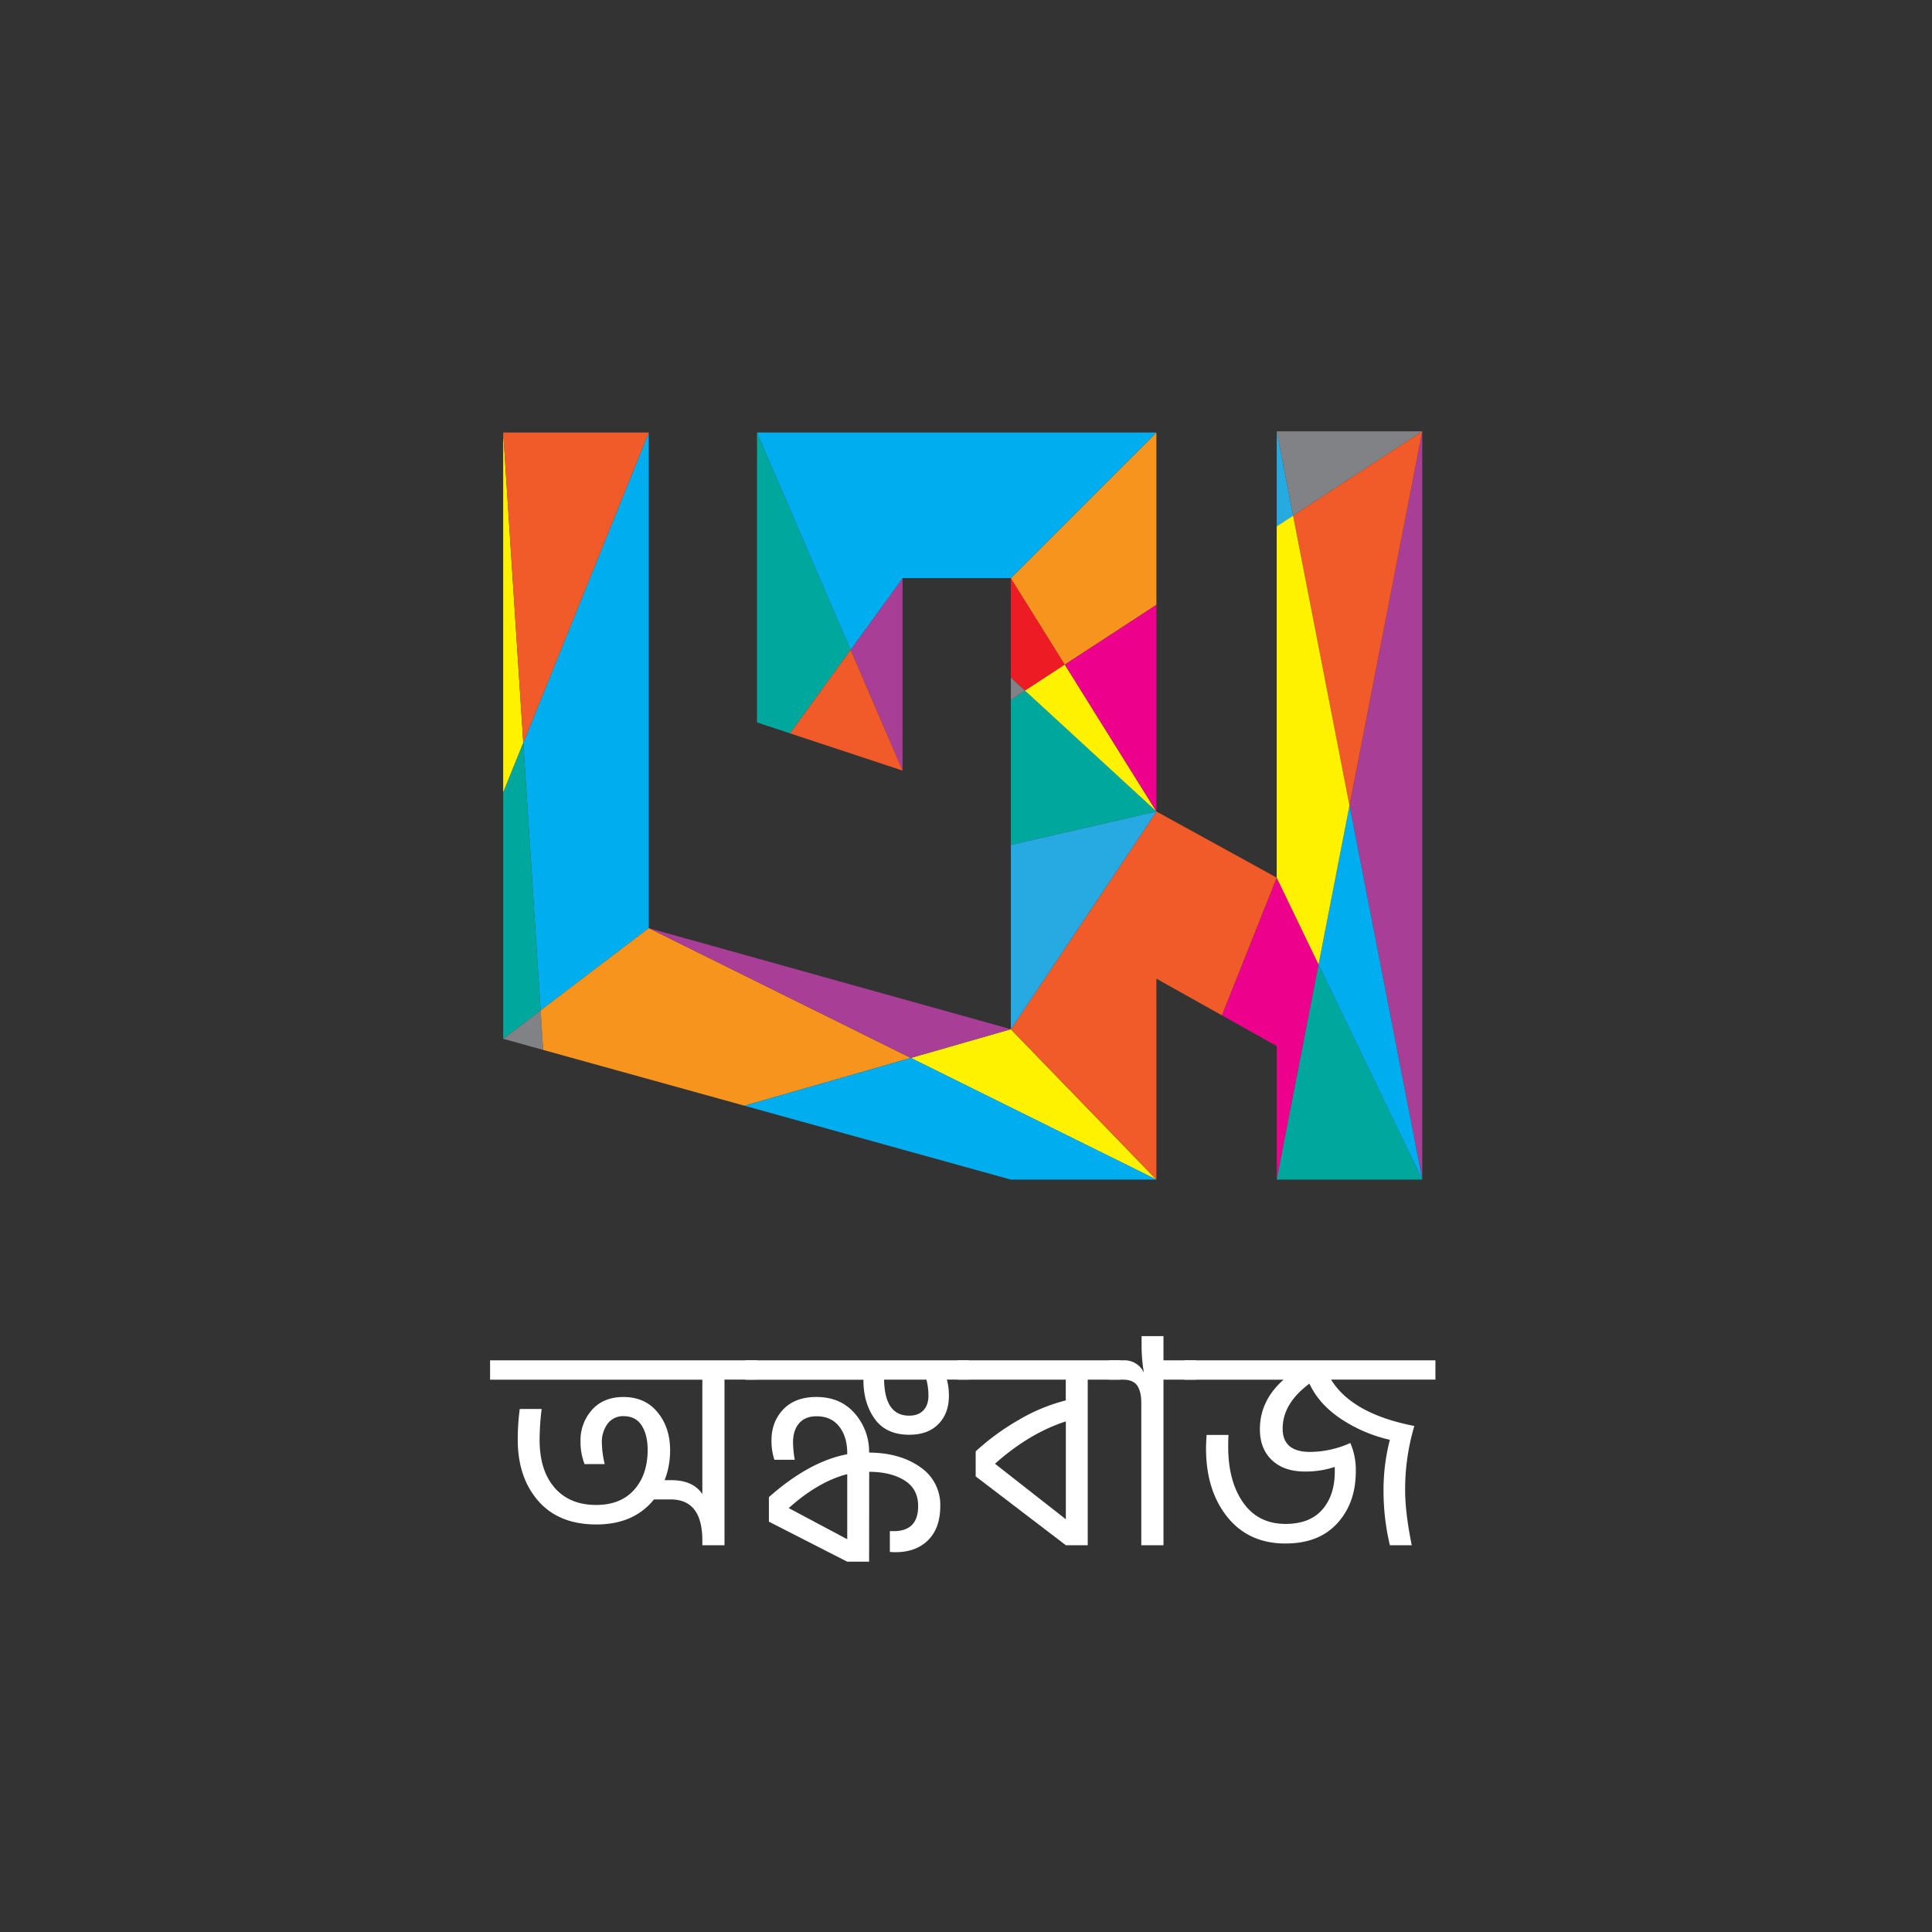 <svg xmlns="http://www.w3.org/2000/svg" viewBox="0 0 1024 1024"><rect x="0" y="0" width="1024" height="1024" fill="#333333" stroke="none"/><defs><style>.cls-1{fill:#27aae1;}.cls-2{fill:#ec008c;}.cls-3{fill:#808285;}.cls-4{fill:#ed1c24;}.cls-5{fill:#fff200;}.cls-6{fill:#a93e97;}.cls-7{fill:#f7941d;}.cls-8{fill:#00a79d;}.cls-9{fill:#00aeef;}.cls-10{fill:#f15a29;}.cls-11{fill:#fff;}</style></defs><title>white_logo</title><g id="Layer_1" data-name="Layer 1"><polygon class="cls-1" points="685.37 273.3 676.68 278.97 676.68 228.61 685.37 273.3"/><polygon class="cls-2" points="676.68 625.21 676.68 554.43 647.6 538.15 676.68 465.16 698.86 511.18 676.68 625.21"/><polygon class="cls-3" points="287.89 556.48 266.7 550.6 286.53 535.51 287.89 556.48"/><polygon class="cls-3" points="753.83 228.61 685.37 273.3 676.68 228.61 753.83 228.61"/><polygon class="cls-4" points="564.38 352.27 543.27 366.06 535.77 359.17 535.77 306.4 564.38 352.27"/><polygon class="cls-5" points="612.92 625.21 482.74 560.73 535.77 545.5 612.92 625.21"/><polygon class="cls-5" points="277.35 393.72 266.7 420.06 266.7 229.25 277.35 393.72"/><polygon class="cls-6" points="753.83 228.61 753.83 625.21 715.26 426.91 753.83 228.61"/><polygon class="cls-6" points="478.38 306.4 478.38 408.42 450.82 344.41 478.38 306.4"/><polygon class="cls-7" points="612.92 229.25 612.92 320.6 564.38 352.27 535.77 306.4 612.92 229.25"/><polygon class="cls-8" points="753.83 625.21 676.68 625.21 698.86 511.18 753.83 625.21"/><polygon class="cls-8" points="450.82 344.41 418.72 388.69 401.23 382.91 401.23 229.25 450.82 344.41"/><polygon class="cls-9" points="343.85 229.25 343.85 491.94 286.53 535.51 277.35 393.72 343.85 229.25"/><polygon class="cls-8" points="286.53 535.51 266.7 550.6 266.7 420.06 277.35 393.72 286.53 535.51"/><polygon class="cls-9" points="753.83 625.21 698.86 511.18 715.26 426.91 753.83 625.21"/><polygon class="cls-10" points="343.85 229.25 277.35 393.72 266.7 229.25 343.85 229.25"/><polygon class="cls-10" points="676.68 465.16 647.6 538.15 612.92 518.72 612.92 625.21 535.77 545.5 612.92 430.1 676.68 465.16"/><polygon class="cls-7" points="482.74 560.73 394.57 586.05 287.89 556.48 286.53 535.51 343.85 491.94 482.74 560.73"/><polygon class="cls-10" points="753.83 228.61 715.26 426.91 685.37 273.3 753.83 228.61"/><polygon class="cls-10" points="478.38 408.42 418.72 388.69 450.82 344.41 478.38 408.42"/><polygon class="cls-9" points="612.92 625.21 535.77 625.21 394.57 586.05 482.74 560.73 612.92 625.21"/><polygon class="cls-8" points="612.92 430.1 535.77 447.83 535.77 370.96 543.27 366.06 612.92 430.1"/><polygon class="cls-6" points="535.77 545.5 482.74 560.73 343.85 491.94 535.77 545.5"/><polygon class="cls-1" points="612.92 430.1 535.77 545.5 535.77 447.83 612.92 430.1"/><polygon class="cls-9" points="612.92 229.25 535.77 306.4 478.38 306.4 450.82 344.41 401.23 229.25 612.92 229.25"/><polygon class="cls-5" points="612.92 430.1 543.27 366.06 564.38 352.27 612.92 430.1"/><polygon class="cls-5" points="715.26 426.91 698.86 511.18 676.68 465.16 676.68 278.97 685.37 273.3 715.26 426.91"/><polygon class="cls-2" points="612.92 320.6 612.92 430.1 564.38 352.27 612.92 320.6"/><polygon class="cls-3" points="543.27 366.06 535.77 370.96 535.77 359.17 543.27 366.06"/><path class="cls-11" d="M384,819H372.26v-2.44q0-21.83-16.79-21.83h-8.85Q335.93,808,316.08,808t-30.76-12.44q-10.9-12.44-10.91-32.59a124.4,124.4,0,0,1,1.07-16.18h11.6A137.55,137.55,0,0,0,286,763.15q0,16.19,7.94,25.34t22,9.16q13,0,20.15-8t7.18-21.15q0-7.93-3.13-12.9t-9.54-5a10.17,10.17,0,0,0-8.55,4A16.29,16.29,0,0,0,319,764.83,52,52,0,0,0,320.51,776H309.83a32.12,32.12,0,0,1-2.14-12.06,24.09,24.09,0,0,1,6.1-16.71q6.1-6.8,16.64-6.79,11.46,0,18.09,8.09t6.65,20a43,43,0,0,1-2.91,16h3.67q11.29,0,16.33,7.33v-60.6H259.75V721H401.27v10.23H384Z"/><path class="cls-11" d="M502.94,739.79q0,9.32-5.57,15t-15.5,5.65q-12.21,0-18.24-8.39t-6-20.76H395.16V721H513.62v10.23H501.87A32.8,32.8,0,0,1,502.94,739.79Zm-42.29,87.94h-11.6l-41.52-21.22v-13q21.36-18.93,41.52-22.75v-.61q0-8.55-4.2-14t-12-5.5q-6.11,0-9.31,3.74t-3.21,10a54.11,54.11,0,0,0,.92,9.31H410.43a32.12,32.12,0,0,1-1.53-10.22q0-9.93,6.26-16.49t17.56-6.56q12.81,0,20.37,8.77a30.71,30.71,0,0,1,7.56,20.69q16.49.15,27.1,7.71a24.05,24.05,0,0,1,10.61,20.68q0,11.61-6.41,18t-17.25,6.41a23.51,23.51,0,0,1-3.06-.15v-11h2q13,0,13-13.28,0-9.15-7.32-13.66t-18.63-4.5Zm-11.6-11.91v-34.5q-15.42,4-31,18Zm32.82-65.49q4.89,0,7.56-2.83t2.67-7.86a34.6,34.6,0,0,0-1.07-8.39H468.59Q468.89,750.33,481.87,750.33Z"/><path class="cls-11" d="M593.77,731.25H576.52V819h-11.6l-47.79-36.48V769.26a126.77,126.77,0,0,1,22.75-16.64,95.83,95.83,0,0,1,25-10.38v-11h-57.4V721h86.25Zm-28.85,74V753.38q-19.39,6.25-37.56,22.44Z"/><path class="cls-11" d="M633.92,731.25H616.67V819H604.91V743.61q0-6-2.13-9.16c-1.43-2.14-4-3.2-7.64-3.2h-7.48V721h7.94a11.22,11.22,0,0,1,10.69,6.56,85.78,85.78,0,0,1-1.23-14.81v-4.58h11.61V721h17.25Z"/><path class="cls-11" d="M748.26,819h-11.6a124.29,124.29,0,0,1-3.36-29.31,105.56,105.56,0,0,1,3.36-26.56,78.12,78.12,0,0,1-26-11.14q-11.6-7.78-16.64-18.63-14.19,10.54-14.19,23.82,0,12.36,14.5,12.36a52.31,52.31,0,0,0,21.37-4.73,35.79,35.79,0,0,1,2.9,15.11q0,16.65-9.77,27.41t-27.48,10.76q-19.54,0-30.83-14.05t-11.3-36.33q0-2.29.3-7.17h11.61c-.11,1.42-.16,3.51-.16,6.25q0,18.33,7.94,29.62t22.44,11.3q12.83,0,19.47-7.56t6.64-20.23V777.5a49,49,0,0,1-15.88,2.44q-11,0-17.4-6t-6.41-16.41q0-15.11,12.51-26.25H627.81V721h133v10.23H705.51q11.15,18.16,44.12,24.57a117.55,117.55,0,0,0-4.88,33.89Q744.75,801.77,748.26,819Z"/></g></svg>